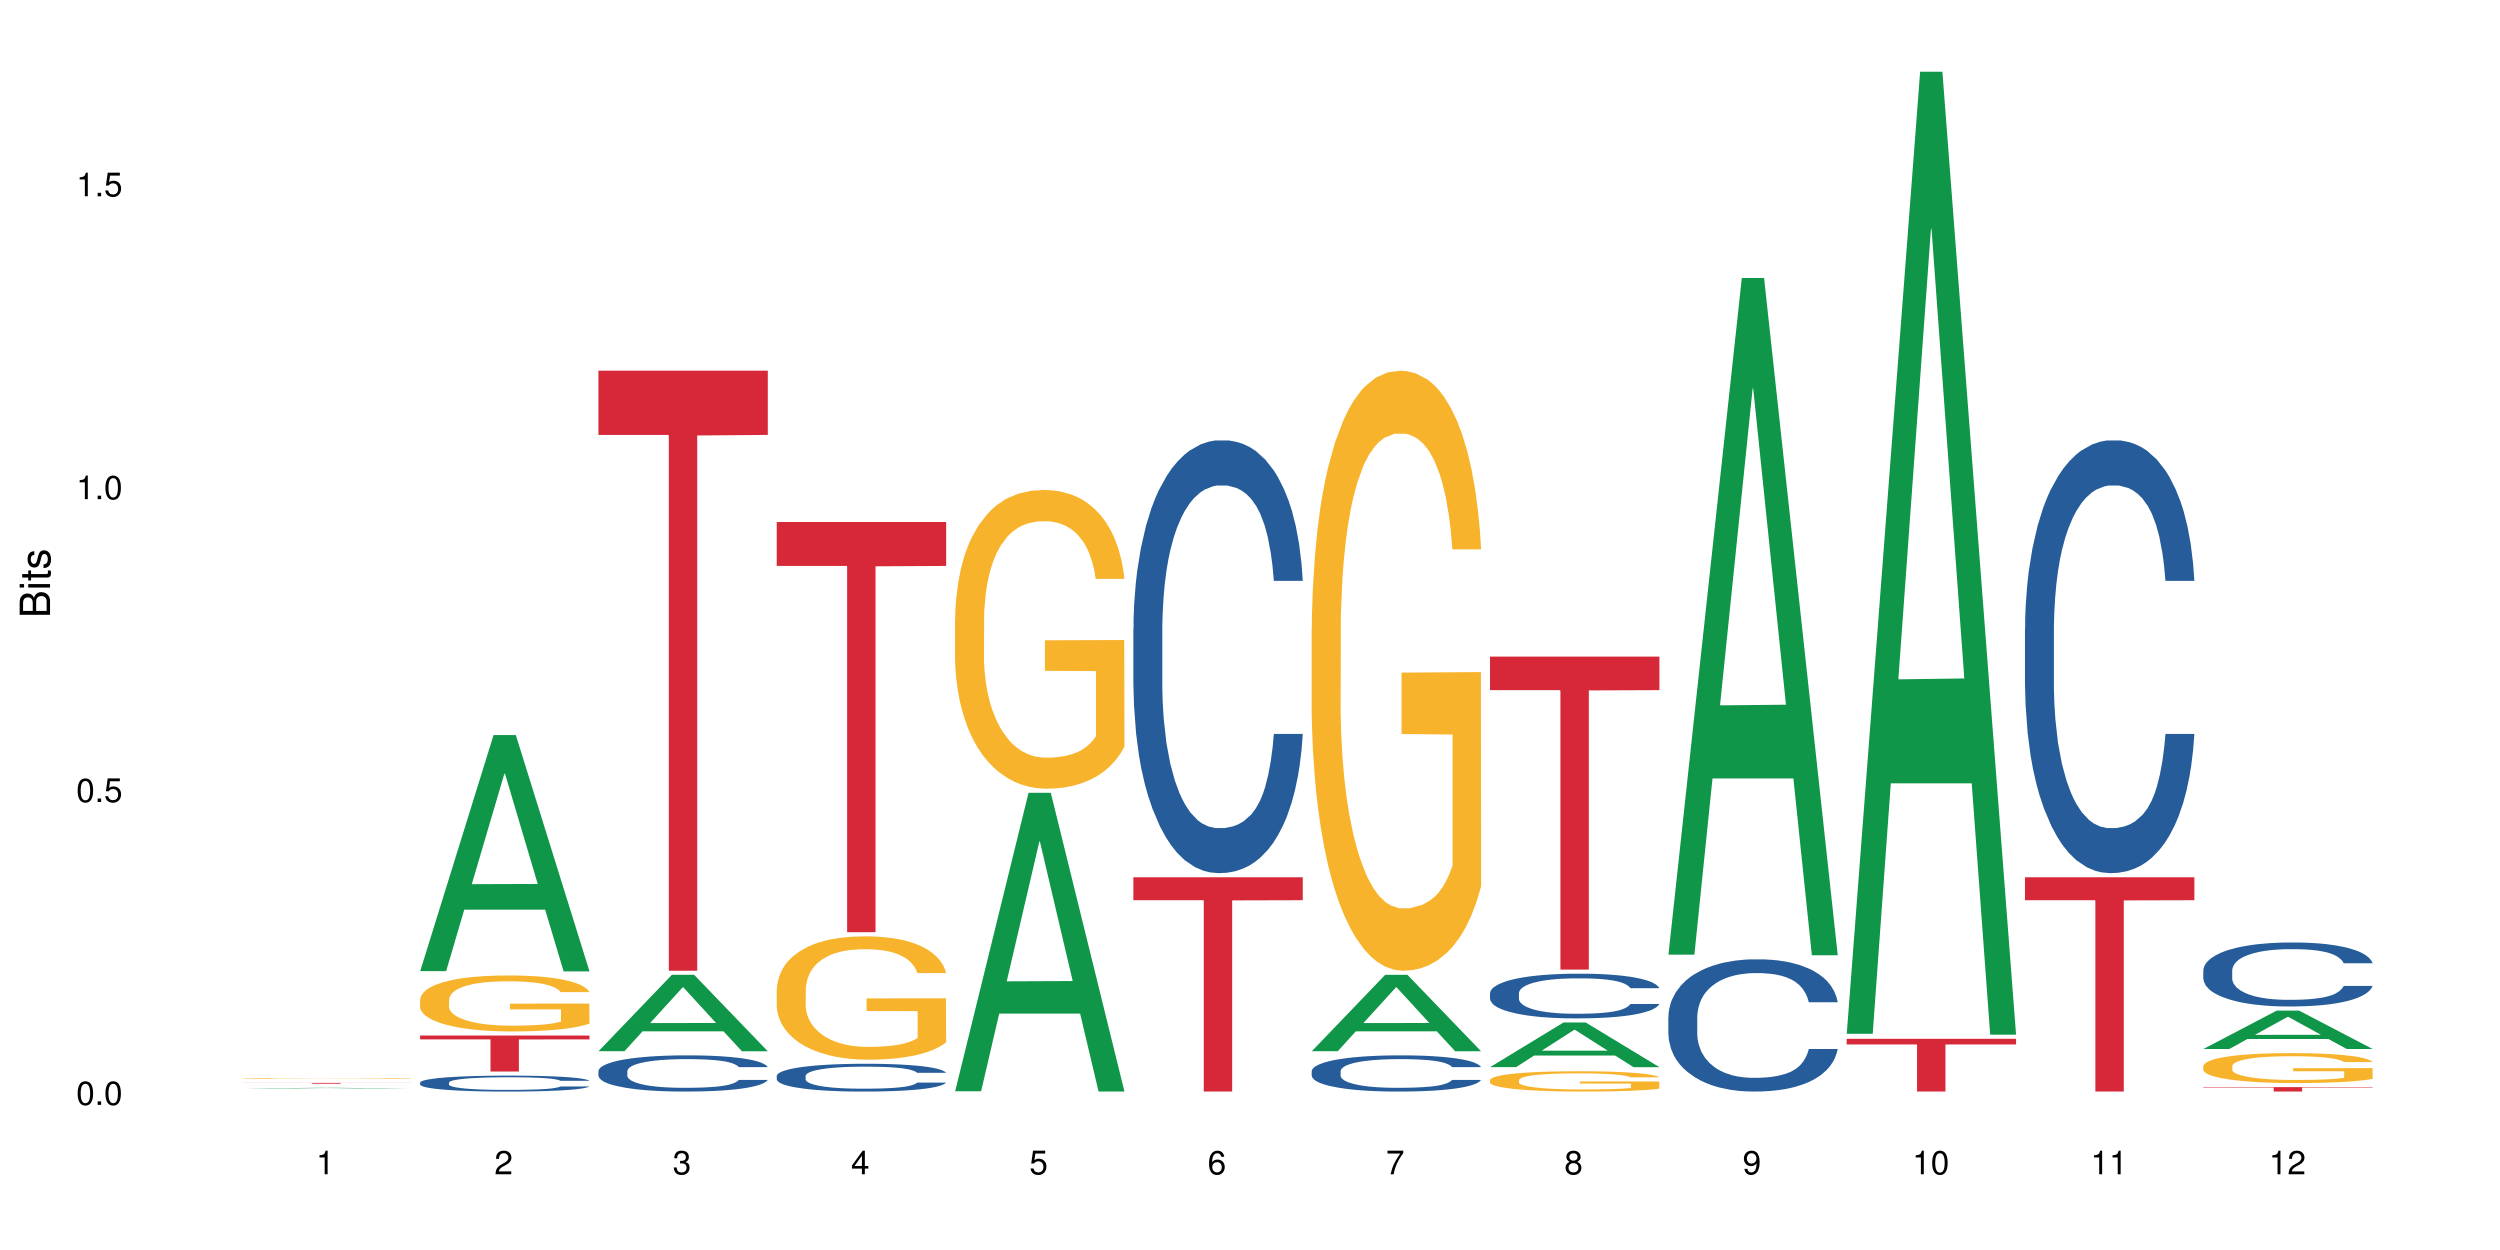 <?xml version="1.0" encoding="UTF-8"?>
<svg xmlns="http://www.w3.org/2000/svg" xmlns:xlink="http://www.w3.org/1999/xlink" width="720pt" height="360pt" viewBox="0 0 720 360" version="1.1">
<defs>
<g>
<symbol overflow="visible" id="glyph0-0">
<path style="stroke:none;" d=""/>
</symbol>
<symbol overflow="visible" id="glyph0-1">
<path style="stroke:none;" d="M 2.641 -6.797 C 2 -6.797 1.422 -6.531 1.078 -6.047 C 0.641 -5.453 0.406 -4.547 0.406 -3.297 C 0.406 -1 1.188 0.219 2.641 0.219 C 4.078 0.219 4.859 -1 4.859 -3.234 C 4.859 -4.562 4.656 -5.438 4.203 -6.047 C 3.844 -6.531 3.281 -6.797 2.641 -6.797 Z M 2.641 -6.047 C 3.547 -6.047 4 -5.125 4 -3.312 C 4 -1.375 3.562 -0.484 2.625 -0.484 C 1.734 -0.484 1.281 -1.422 1.281 -3.281 C 1.281 -5.141 1.734 -6.047 2.641 -6.047 Z M 2.641 -6.047 "/>
</symbol>
<symbol overflow="visible" id="glyph0-2">
<path style="stroke:none;" d="M 1.828 -1 L 0.828 -1 L 0.828 0 L 1.828 0 Z M 1.828 -1 "/>
</symbol>
<symbol overflow="visible" id="glyph0-3">
<path style="stroke:none;" d="M 4.562 -6.797 L 1.062 -6.797 L 0.547 -3.094 L 1.328 -3.094 C 1.719 -3.562 2.047 -3.734 2.578 -3.734 C 3.484 -3.734 4.062 -3.109 4.062 -2.094 C 4.062 -1.125 3.484 -0.531 2.578 -0.531 C 1.828 -0.531 1.375 -0.906 1.188 -1.672 L 0.328 -1.672 C 0.453 -1.109 0.547 -0.844 0.75 -0.594 C 1.125 -0.078 1.828 0.219 2.594 0.219 C 3.969 0.219 4.922 -0.781 4.922 -2.219 C 4.922 -3.562 4.031 -4.484 2.719 -4.484 C 2.25 -4.484 1.859 -4.359 1.469 -4.062 L 1.734 -5.969 L 4.562 -5.969 Z M 4.562 -6.797 "/>
</symbol>
<symbol overflow="visible" id="glyph0-4">
<path style="stroke:none;" d="M 2.484 -4.844 L 2.484 0 L 3.328 0 L 3.328 -6.797 L 2.766 -6.797 C 2.469 -5.75 2.281 -5.609 0.984 -5.453 L 0.984 -4.844 Z M 2.484 -4.844 "/>
</symbol>
<symbol overflow="visible" id="glyph0-5">
<path style="stroke:none;" d="M 4.859 -0.828 L 1.281 -0.828 C 1.359 -1.391 1.672 -1.75 2.5 -2.234 L 3.469 -2.75 C 4.406 -3.266 4.906 -3.969 4.906 -4.812 C 4.906 -5.375 4.672 -5.906 4.266 -6.266 C 3.859 -6.625 3.375 -6.797 2.719 -6.797 C 1.859 -6.797 1.219 -6.5 0.844 -5.922 C 0.609 -5.562 0.5 -5.125 0.484 -4.438 L 1.328 -4.438 C 1.359 -4.906 1.406 -5.188 1.531 -5.406 C 1.75 -5.812 2.188 -6.062 2.703 -6.062 C 3.469 -6.062 4.031 -5.516 4.031 -4.781 C 4.031 -4.25 3.719 -3.797 3.125 -3.438 L 2.234 -2.938 C 0.812 -2.141 0.406 -1.5 0.328 0 L 4.859 0 Z M 4.859 -0.828 "/>
</symbol>
<symbol overflow="visible" id="glyph0-6">
<path style="stroke:none;" d="M 2.125 -3.125 L 2.578 -3.125 C 3.516 -3.125 3.984 -2.703 3.984 -1.891 C 3.984 -1.031 3.469 -0.531 2.578 -0.531 C 1.656 -0.531 1.203 -0.984 1.156 -1.969 L 0.312 -1.969 C 0.344 -1.422 0.438 -1.078 0.609 -0.766 C 0.953 -0.109 1.625 0.219 2.547 0.219 C 3.953 0.219 4.859 -0.609 4.859 -1.906 C 4.859 -2.766 4.516 -3.25 3.703 -3.516 C 4.344 -3.766 4.656 -4.25 4.656 -4.938 C 4.656 -6.109 3.875 -6.797 2.578 -6.797 C 1.203 -6.797 0.484 -6.047 0.453 -4.609 L 1.297 -4.609 C 1.312 -5.016 1.344 -5.25 1.453 -5.453 C 1.641 -5.828 2.062 -6.062 2.594 -6.062 C 3.344 -6.062 3.797 -5.625 3.797 -4.906 C 3.797 -4.422 3.609 -4.141 3.25 -3.984 C 3.016 -3.891 2.719 -3.844 2.125 -3.844 Z M 2.125 -3.125 "/>
</symbol>
<symbol overflow="visible" id="glyph0-7">
<path style="stroke:none;" d="M 3.141 -1.625 L 3.141 0 L 3.984 0 L 3.984 -1.625 L 4.984 -1.625 L 4.984 -2.391 L 3.984 -2.391 L 3.984 -6.797 L 3.359 -6.797 L 0.266 -2.516 L 0.266 -1.625 Z M 3.141 -2.391 L 1 -2.391 L 3.141 -5.359 Z M 3.141 -2.391 "/>
</symbol>
<symbol overflow="visible" id="glyph0-8">
<path style="stroke:none;" d="M 4.781 -5.031 C 4.609 -6.141 3.891 -6.797 2.844 -6.797 C 2.094 -6.797 1.422 -6.438 1.031 -5.828 C 0.609 -5.172 0.406 -4.344 0.406 -3.094 C 0.406 -1.953 0.578 -1.234 0.984 -0.625 C 1.359 -0.078 1.953 0.219 2.703 0.219 C 3.984 0.219 4.922 -0.734 4.922 -2.078 C 4.922 -3.344 4.062 -4.234 2.844 -4.234 C 2.172 -4.234 1.641 -3.969 1.281 -3.469 C 1.281 -5.125 1.828 -6.047 2.797 -6.047 C 3.391 -6.047 3.797 -5.672 3.938 -5.031 Z M 2.734 -3.484 C 3.547 -3.484 4.062 -2.922 4.062 -2 C 4.062 -1.156 3.484 -0.531 2.703 -0.531 C 1.922 -0.531 1.328 -1.188 1.328 -2.047 C 1.328 -2.891 1.906 -3.484 2.734 -3.484 Z M 2.734 -3.484 "/>
</symbol>
<symbol overflow="visible" id="glyph0-9">
<path style="stroke:none;" d="M 4.984 -6.797 L 0.438 -6.797 L 0.438 -5.969 L 4.109 -5.969 C 2.5 -3.656 1.828 -2.234 1.328 0 L 2.219 0 C 2.594 -2.172 3.453 -4.047 4.984 -6.094 Z M 4.984 -6.797 "/>
</symbol>
<symbol overflow="visible" id="glyph0-10">
<path style="stroke:none;" d="M 3.75 -3.578 C 4.453 -4 4.688 -4.344 4.688 -4.984 C 4.688 -6.047 3.844 -6.797 2.641 -6.797 C 1.438 -6.797 0.594 -6.047 0.594 -4.984 C 0.594 -4.359 0.828 -4.016 1.516 -3.578 C 0.734 -3.203 0.359 -2.641 0.359 -1.891 C 0.359 -0.641 1.297 0.219 2.641 0.219 C 3.984 0.219 4.922 -0.641 4.922 -1.875 C 4.922 -2.641 4.531 -3.203 3.75 -3.578 Z M 2.641 -6.047 C 3.359 -6.047 3.812 -5.625 3.812 -4.969 C 3.812 -4.344 3.344 -3.922 2.641 -3.922 C 1.922 -3.922 1.453 -4.344 1.453 -4.984 C 1.453 -5.625 1.922 -6.047 2.641 -6.047 Z M 2.641 -3.203 C 3.484 -3.203 4.062 -2.672 4.062 -1.875 C 4.062 -1.062 3.484 -0.531 2.625 -0.531 C 1.797 -0.531 1.219 -1.078 1.219 -1.875 C 1.219 -2.672 1.797 -3.203 2.641 -3.203 Z M 2.641 -3.203 "/>
</symbol>
<symbol overflow="visible" id="glyph0-11">
<path style="stroke:none;" d="M 0.516 -1.547 C 0.672 -0.438 1.406 0.219 2.438 0.219 C 3.188 0.219 3.859 -0.141 4.266 -0.75 C 4.688 -1.406 4.891 -2.25 4.891 -3.484 C 4.891 -4.625 4.703 -5.359 4.312 -5.953 C 3.938 -6.5 3.344 -6.797 2.594 -6.797 C 1.297 -6.797 0.359 -5.844 0.359 -4.516 C 0.359 -3.25 1.234 -2.344 2.453 -2.344 C 3.094 -2.344 3.562 -2.578 4.016 -3.109 C 4 -1.453 3.469 -0.531 2.5 -0.531 C 1.906 -0.531 1.484 -0.906 1.359 -1.547 Z M 2.578 -6.062 C 3.375 -6.062 3.969 -5.406 3.969 -4.531 C 3.969 -3.688 3.375 -3.094 2.547 -3.094 C 1.734 -3.094 1.234 -3.672 1.234 -4.578 C 1.234 -5.438 1.797 -6.062 2.578 -6.062 Z M 2.578 -6.062 "/>
</symbol>
<symbol overflow="visible" id="glyph1-0">
<path style="stroke:none;" d=""/>
</symbol>
<symbol overflow="visible" id="glyph1-1">
<path style="stroke:none;" d="M 0 -0.953 L 0 -4.891 C 0 -5.719 -0.234 -6.344 -0.734 -6.797 C -1.188 -7.234 -1.812 -7.469 -2.5 -7.469 C -3.547 -7.469 -4.188 -7 -4.625 -5.875 C -4.984 -6.672 -5.641 -7.094 -6.531 -7.094 C -7.156 -7.094 -7.734 -6.859 -8.141 -6.391 C -8.562 -5.938 -8.75 -5.344 -8.75 -4.5 L -8.75 -0.953 Z M -4.984 -2.062 L -7.766 -2.062 L -7.766 -4.219 C -7.766 -4.844 -7.688 -5.203 -7.453 -5.5 C -7.219 -5.812 -6.859 -5.969 -6.375 -5.969 C -5.906 -5.969 -5.531 -5.812 -5.297 -5.5 C -5.062 -5.203 -4.984 -4.844 -4.984 -4.219 Z M -0.984 -2.062 L -4 -2.062 L -4 -4.781 C -4 -5.328 -3.859 -5.688 -3.578 -5.953 C -3.297 -6.219 -2.922 -6.359 -2.484 -6.359 C -2.062 -6.359 -1.688 -6.219 -1.406 -5.953 C -1.109 -5.688 -0.984 -5.328 -0.984 -4.781 Z M -0.984 -2.062 "/>
</symbol>
<symbol overflow="visible" id="glyph1-2">
<path style="stroke:none;" d="M -6.281 -1.797 L -6.281 -0.797 L 0 -0.797 L 0 -1.797 Z M -8.75 -1.797 L -8.75 -0.797 L -7.484 -0.797 L -7.484 -1.797 Z M -8.75 -1.797 "/>
</symbol>
<symbol overflow="visible" id="glyph1-3">
<path style="stroke:none;" d="M -6.281 -3.047 L -6.281 -2.016 L -8.016 -2.016 L -8.016 -1.016 L -6.281 -1.016 L -6.281 -0.172 L -5.469 -0.172 L -5.469 -1.016 L -0.719 -1.016 C -0.078 -1.016 0.281 -1.453 0.281 -2.234 C 0.281 -2.469 0.25 -2.719 0.188 -3.047 L -0.641 -3.047 C -0.609 -2.922 -0.594 -2.766 -0.594 -2.562 C -0.594 -2.141 -0.719 -2.016 -1.156 -2.016 L -5.469 -2.016 L -5.469 -3.047 Z M -6.281 -3.047 "/>
</symbol>
<symbol overflow="visible" id="glyph1-4">
<path style="stroke:none;" d="M -4.531 -5.25 C -5.766 -5.25 -6.469 -4.422 -6.469 -2.969 C -6.469 -1.516 -5.719 -0.562 -4.547 -0.562 C -3.562 -0.562 -3.094 -1.062 -2.734 -2.562 L -2.516 -3.484 C -2.344 -4.188 -2.094 -4.469 -1.625 -4.469 C -1.047 -4.469 -0.641 -3.875 -0.641 -3 C -0.641 -2.453 -0.797 -2 -1.062 -1.75 C -1.25 -1.594 -1.422 -1.531 -1.875 -1.469 L -1.875 -0.406 C -0.422 -0.453 0.281 -1.266 0.281 -2.922 C 0.281 -4.5 -0.5 -5.516 -1.719 -5.516 C -2.656 -5.516 -3.172 -4.984 -3.469 -3.734 L -3.703 -2.766 C -3.891 -1.953 -4.156 -1.609 -4.594 -1.609 C -5.172 -1.609 -5.547 -2.125 -5.547 -2.938 C -5.547 -3.75 -5.203 -4.172 -4.531 -4.203 Z M -4.531 -5.25 "/>
</symbol>
</g>
</defs>
<g id="surface2086">
<rect x="0" y="0" width="720" height="360" style="fill:rgb(100%,100%,100%);fill-opacity:1;stroke:none;"/>
<path style=" stroke:none;fill-rule:nonzero;fill:rgb(6.275%,58.824%,28.235%);fill-opacity:1;" d="M 69.629 313.523 L 69.68 313.523 L 90.793 313.289 L 97.203 313.289 L 118.418 313.523 L 110.965 313.523 L 105.648 313.461 L 82.348 313.461 L 77.137 313.523 L 69.629 313.523 L 84.59 313.438 L 103.512 313.438 L 94.074 313.328 L 93.867 313.328 L 84.535 313.438 L 84.59 313.438 Z M 69.629 313.523 "/>
<path style=" stroke:none;fill-rule:nonzero;fill:rgb(96.863%,70.196%,16.863%);fill-opacity:1;" d="M 69.629 310.562 L 69.688 310.562 L 69.688 310.555 L 69.926 310.547 L 70.523 310.535 L 71.297 310.523 L 72.129 310.516 L 72.664 310.508 L 73.555 310.504 L 74.328 310.5 L 76.293 310.488 L 78.793 310.48 L 80.16 310.477 L 81.707 310.473 L 83.91 310.469 L 84.922 310.469 L 88.016 310.465 L 91.523 310.461 L 99.617 310.461 L 102.949 310.465 L 104.852 310.465 L 106.34 310.469 L 107.887 310.473 L 109.789 310.477 L 111.574 310.48 L 113.004 310.484 L 114.43 310.492 L 115.621 310.5 L 116.633 310.508 L 117.523 310.516 L 118.062 310.523 L 118.418 310.531 L 110.148 310.531 L 109.672 310.523 L 109.137 310.516 L 108.242 310.512 L 107.352 310.504 L 106.457 310.5 L 104.793 310.496 L 103.363 310.492 L 101.578 310.488 L 99.855 310.488 L 97.891 310.484 L 93.547 310.484 L 90.691 310.488 L 89.027 310.488 L 87.836 310.492 L 86.168 310.492 L 85.16 310.496 L 84.562 310.496 L 82.777 310.504 L 81.59 310.512 L 80.934 310.516 L 80.102 310.52 L 79.508 310.527 L 78.852 310.535 L 78.496 310.543 L 78.02 310.555 L 77.961 310.594 L 78.137 310.602 L 78.496 310.613 L 78.969 310.621 L 79.684 310.629 L 80.398 310.633 L 81.648 310.641 L 82.719 310.648 L 83.551 310.652 L 85.16 310.656 L 85.812 310.66 L 87.359 310.664 L 88.965 310.664 L 90.93 310.668 L 92.418 310.668 L 94.797 310.672 L 97.832 310.672 L 101.402 310.668 L 103.664 310.668 L 105.211 310.664 L 106.219 310.664 L 107.469 310.66 L 108.363 310.66 L 109.195 310.656 L 110.207 310.652 L 110.207 310.602 L 95.512 310.602 L 95.512 310.578 L 118.359 310.578 L 118.418 310.66 L 117.168 310.668 L 115.621 310.672 L 114.133 310.676 L 112.586 310.68 L 110.387 310.684 L 108.602 310.688 L 105.863 310.691 L 103.363 310.691 L 100.746 310.695 L 93.25 310.695 L 90.633 310.691 L 88.551 310.691 L 86.645 310.688 L 84.742 310.688 L 82.363 310.684 L 80.816 310.68 L 79.207 310.676 L 77.602 310.668 L 76.176 310.664 L 75.223 310.66 L 74.27 310.652 L 73.258 310.648 L 72.309 310.641 L 71.594 310.633 L 70.938 310.625 L 70.461 310.617 L 69.988 310.609 L 69.75 310.602 L 69.629 310.594 Z M 69.629 310.562 "/>
<path style=" stroke:none;fill-rule:nonzero;fill:rgb(83.922%,15.686%,22.353%);fill-opacity:1;" d="M 69.629 311.875 L 118.418 311.875 L 118.418 311.898 L 98.086 311.898 L 98.086 312.109 L 89.902 312.109 L 89.902 311.898 L 69.629 311.898 Z M 69.629 311.875 "/>
<path style=" stroke:none;fill-rule:nonzero;fill:rgb(6.275%,58.824%,28.235%);fill-opacity:1;" d="M 120.984 279.691 L 121.039 279.625 L 142.148 211.699 L 148.559 211.699 L 169.773 279.754 L 162.32 279.754 L 157.004 261.988 L 133.703 261.988 L 128.492 279.691 L 120.984 279.691 L 135.945 254.641 L 154.867 254.578 L 145.434 222.82 L 145.328 222.754 L 145.223 222.949 L 135.895 254.578 L 135.945 254.641 Z M 120.984 279.691 "/>
<path style=" stroke:none;fill-rule:nonzero;fill:rgb(14.51%,36.078%,60%);fill-opacity:1;" d="M 120.984 311.777 L 121.047 311.773 L 121.047 311.672 L 121.223 311.512 L 121.641 311.312 L 122.055 311.172 L 123.129 310.926 L 124.613 310.688 L 126.16 310.504 L 127.293 310.395 L 128.305 310.309 L 130.625 310.152 L 132.113 310.074 L 133.719 310.004 L 135.684 309.934 L 137.109 309.891 L 140.324 309.824 L 142.703 309.793 L 144.547 309.781 L 148.535 309.781 L 150.914 309.797 L 152.637 309.82 L 154.543 309.852 L 156.148 309.891 L 158.945 309.98 L 161.445 310.102 L 162.574 310.168 L 164.359 310.297 L 165.727 310.422 L 166.68 310.531 L 167.75 310.688 L 168.703 310.875 L 169.418 311.09 L 169.773 311.27 L 161.445 311.27 L 161.027 311.102 L 160.551 310.973 L 159.66 310.801 L 158.766 310.68 L 157.516 310.559 L 156.387 310.477 L 154.84 310.398 L 153.473 310.348 L 152.043 310.309 L 150.676 310.285 L 148.059 310.258 L 145.023 310.258 L 143.891 310.266 L 141.57 310.301 L 140.324 310.332 L 138.539 310.391 L 137.289 310.445 L 135.801 310.527 L 134.789 310.598 L 133.539 310.707 L 132.648 310.805 L 131.637 310.941 L 131.039 311.047 L 130.504 311.164 L 130.031 311.305 L 129.672 311.449 L 129.434 311.605 L 129.316 311.758 L 129.316 312.406 L 129.434 312.559 L 129.73 312.734 L 130.504 312.992 L 131.637 313.211 L 132.945 313.391 L 134.195 313.516 L 134.906 313.574 L 135.859 313.641 L 137.348 313.723 L 139.488 313.809 L 140.738 313.844 L 142.645 313.875 L 144.605 313.891 L 147.223 313.891 L 149.543 313.875 L 151.09 313.855 L 152.699 313.82 L 154.898 313.75 L 156.27 313.684 L 157.457 313.602 L 158.352 313.523 L 158.945 313.457 L 159.84 313.324 L 160.551 313.184 L 161.086 313.035 L 161.445 312.895 L 169.773 312.895 L 169.418 313.062 L 168.883 313.227 L 168.348 313.348 L 167.512 313.492 L 166.562 313.625 L 165.191 313.77 L 164.062 313.867 L 162.574 313.973 L 161.207 314.051 L 159.719 314.125 L 157.516 314.207 L 156.09 314.25 L 154.543 314.285 L 152.699 314.32 L 150.379 314.352 L 147.879 314.367 L 145.559 314.371 L 143.059 314.363 L 141.215 314.344 L 138.777 314.309 L 135.742 314.23 L 133.539 314.152 L 131.812 314.074 L 130.328 313.988 L 128.66 313.875 L 126.52 313.691 L 125.211 313.547 L 124.316 313.43 L 123.305 313.266 L 122.594 313.121 L 121.758 312.887 L 121.164 312.586 L 120.984 312.355 Z M 120.984 311.777 "/>
<path style=" stroke:none;fill-rule:nonzero;fill:rgb(96.863%,70.196%,16.863%);fill-opacity:1;" d="M 120.984 287.844 L 121.047 287.828 L 121.047 287.531 L 121.281 286.871 L 121.879 285.957 L 122.652 285.207 L 123.484 284.617 L 124.02 284.309 L 124.914 283.863 L 125.688 283.539 L 127.648 282.879 L 130.148 282.258 L 131.516 281.996 L 133.062 281.742 L 135.266 281.465 L 136.277 281.359 L 139.371 281.125 L 142.883 280.977 L 146.75 280.934 L 148.535 280.949 L 150.973 281.008 L 154.305 281.168 L 156.207 281.316 L 157.695 281.465 L 159.242 281.656 L 161.148 281.949 L 162.934 282.305 L 164.359 282.656 L 165.789 283.098 L 166.977 283.57 L 167.988 284.086 L 168.883 284.703 L 169.418 285.219 L 169.773 285.734 L 161.504 285.734 L 161.027 285.219 L 160.492 284.824 L 159.602 284.336 L 158.707 283.984 L 157.816 283.703 L 156.148 283.32 L 154.723 283.086 L 152.938 282.879 L 151.211 282.746 L 149.246 282.656 L 148.059 282.629 L 144.902 282.629 L 142.047 282.73 L 140.383 282.848 L 139.191 282.965 L 137.527 283.188 L 136.516 283.363 L 135.918 283.48 L 134.133 283.938 L 132.945 284.352 L 132.289 284.629 L 131.457 285.074 L 130.863 285.469 L 130.207 286.059 L 129.852 286.5 L 129.375 287.504 L 129.316 290.156 L 129.492 290.715 L 129.852 291.316 L 130.328 291.848 L 131.039 292.406 L 131.754 292.836 L 133.004 293.41 L 134.074 293.793 L 134.906 294.043 L 136.516 294.441 L 137.168 294.574 L 138.715 294.84 L 140.324 295.043 L 142.285 295.223 L 143.773 295.309 L 146.152 295.383 L 149.188 295.383 L 152.758 295.293 L 155.02 295.176 L 156.566 295.059 L 157.578 294.957 L 158.828 294.793 L 159.719 294.648 L 160.551 294.484 L 161.562 294.234 L 161.562 290.715 L 146.867 290.699 L 146.867 289.051 L 169.715 289.035 L 169.773 294.793 L 168.523 295.191 L 166.977 295.574 L 165.492 295.871 L 163.941 296.121 L 161.742 296.398 L 159.957 296.578 L 157.219 296.781 L 154.723 296.914 L 152.102 297.004 L 149.781 297.047 L 147.047 297.062 L 144.605 297.031 L 141.988 296.945 L 139.906 296.828 L 138.004 296.68 L 136.098 296.488 L 133.719 296.18 L 132.172 295.93 L 130.566 295.617 L 128.957 295.25 L 127.531 294.852 L 126.578 294.543 L 125.625 294.191 L 124.613 293.75 L 123.664 293.246 L 122.949 292.789 L 122.293 292.277 L 121.82 291.789 L 121.344 291.125 L 121.105 290.598 L 120.984 290.141 Z M 120.984 287.844 "/>
<path style=" stroke:none;fill-rule:nonzero;fill:rgb(83.922%,15.686%,22.353%);fill-opacity:1;" d="M 120.984 298.242 L 169.773 298.242 L 169.773 299.352 L 149.441 299.359 L 149.441 308.602 L 141.262 308.602 L 141.262 299.371 L 141.141 299.352 L 120.984 299.352 Z M 120.984 298.242 "/>
<path style=" stroke:none;fill-rule:nonzero;fill:rgb(6.275%,58.824%,28.235%);fill-opacity:1;" d="M 172.344 302.75 L 172.395 302.73 L 193.504 280.75 L 199.914 280.75 L 221.129 302.77 L 213.676 302.77 L 208.359 297.023 L 185.059 297.023 L 179.848 302.75 L 172.344 302.75 L 187.301 294.645 L 206.223 294.625 L 196.789 284.348 L 196.684 284.328 L 196.578 284.391 L 187.25 294.625 L 187.301 294.645 Z M 172.344 302.75 "/>
<path style=" stroke:none;fill-rule:nonzero;fill:rgb(14.51%,36.078%,60%);fill-opacity:1;" d="M 172.344 308.484 L 172.402 308.477 L 172.402 308.246 L 172.578 307.883 L 172.996 307.426 L 173.414 307.113 L 174.484 306.551 L 175.973 306.008 L 177.52 305.59 L 178.648 305.34 L 179.66 305.152 L 181.98 304.797 L 183.469 304.617 L 185.074 304.457 L 187.039 304.293 L 188.465 304.199 L 191.68 304.047 L 194.059 303.98 L 195.902 303.949 L 199.891 303.949 L 202.27 303.988 L 203.996 304.035 L 205.898 304.113 L 207.504 304.199 L 210.301 304.406 L 212.801 304.676 L 213.93 304.828 L 215.715 305.121 L 217.086 305.406 L 218.035 305.656 L 219.109 306.008 L 220.059 306.438 L 220.773 306.922 L 221.129 307.332 L 212.801 307.332 L 212.383 306.949 L 211.906 306.656 L 211.016 306.266 L 210.125 305.988 L 208.875 305.711 L 207.742 305.531 L 206.195 305.352 L 204.828 305.238 L 203.398 305.152 L 202.031 305.094 L 199.414 305.035 L 196.379 305.035 L 195.25 305.055 L 192.93 305.133 L 191.68 305.199 L 189.895 305.332 L 188.645 305.457 L 187.156 305.645 L 186.145 305.809 L 184.895 306.055 L 184.004 306.273 L 182.992 306.59 L 182.398 306.828 L 181.863 307.094 L 181.387 307.406 L 181.027 307.742 L 180.789 308.094 L 180.672 308.438 L 180.672 309.914 L 180.789 310.258 L 181.09 310.656 L 181.863 311.238 L 182.992 311.742 L 184.301 312.141 L 185.551 312.426 L 186.266 312.562 L 187.215 312.715 L 188.703 312.902 L 190.848 313.094 L 192.094 313.172 L 194 313.246 L 195.961 313.285 L 198.582 313.285 L 200.902 313.246 L 202.449 313.199 L 204.055 313.121 L 206.258 312.961 L 207.625 312.809 L 208.812 312.629 L 209.707 312.445 L 210.301 312.293 L 211.195 312 L 211.906 311.676 L 212.445 311.34 L 212.801 311.02 L 221.129 311.02 L 220.773 311.398 L 220.238 311.77 L 219.703 312.047 L 218.871 312.379 L 217.918 312.676 L 216.551 313.008 L 215.418 313.227 L 213.93 313.465 L 212.562 313.648 L 211.074 313.809 L 208.875 314 L 207.445 314.094 L 205.898 314.18 L 204.055 314.258 L 201.734 314.324 L 199.234 314.359 L 196.914 314.371 L 194.414 314.352 L 192.57 314.312 L 190.133 314.227 L 187.098 314.055 L 184.895 313.875 L 183.172 313.695 L 181.684 313.504 L 180.016 313.246 L 177.875 312.828 L 176.566 312.504 L 175.672 312.238 L 174.664 311.867 L 173.949 311.531 L 173.117 311 L 172.52 310.324 L 172.344 309.797 Z M 172.344 308.484 "/>
<path style=" stroke:none;fill-rule:nonzero;fill:rgb(83.922%,15.686%,22.353%);fill-opacity:1;" d="M 172.344 106.754 L 221.129 106.754 L 221.129 125.254 L 200.797 125.418 L 200.797 279.57 L 192.617 279.57 L 192.617 125.578 L 192.496 125.254 L 172.344 125.254 Z M 172.344 106.754 "/>
<path style=" stroke:none;fill-rule:nonzero;fill:rgb(14.51%,36.078%,60%);fill-opacity:1;" d="M 223.699 309.852 L 223.758 309.844 L 223.758 309.668 L 223.938 309.391 L 224.352 309.039 L 224.77 308.801 L 225.84 308.367 L 227.328 307.953 L 228.875 307.629 L 230.004 307.441 L 231.016 307.293 L 233.336 307.023 L 234.824 306.883 L 236.43 306.758 L 238.395 306.637 L 239.82 306.562 L 243.035 306.445 L 245.414 306.395 L 247.258 306.371 L 251.246 306.371 L 253.625 306.402 L 255.352 306.438 L 257.254 306.496 L 258.863 306.562 L 261.656 306.723 L 264.156 306.926 L 265.289 307.043 L 267.074 307.27 L 268.441 307.492 L 269.395 307.68 L 270.465 307.953 L 271.414 308.281 L 272.129 308.652 L 272.488 308.969 L 264.156 308.969 L 263.742 308.676 L 263.266 308.449 L 262.371 308.148 L 261.48 307.938 L 260.23 307.727 L 259.102 307.586 L 257.551 307.445 L 256.184 307.359 L 254.758 307.293 L 253.387 307.25 L 250.77 307.207 L 247.734 307.207 L 246.605 307.219 L 244.285 307.277 L 243.035 307.328 L 241.25 307.434 L 240 307.527 L 238.512 307.672 L 237.5 307.797 L 236.254 307.988 L 235.359 308.156 L 234.348 308.398 L 233.754 308.578 L 233.219 308.785 L 232.742 309.027 L 232.387 309.281 L 232.148 309.551 L 232.027 309.816 L 232.027 310.949 L 232.148 311.211 L 232.445 311.52 L 233.219 311.965 L 234.348 312.352 L 235.656 312.66 L 236.906 312.879 L 237.621 312.98 L 238.574 313.098 L 240.059 313.246 L 242.203 313.391 L 243.453 313.449 L 245.355 313.508 L 247.32 313.539 L 249.938 313.539 L 252.258 313.508 L 253.805 313.473 L 255.41 313.414 L 257.613 313.289 L 258.98 313.172 L 260.172 313.031 L 261.062 312.895 L 261.656 312.777 L 262.551 312.551 L 263.266 312.301 L 263.801 312.047 L 264.156 311.797 L 272.488 311.797 L 272.129 312.09 L 271.594 312.375 L 271.059 312.586 L 270.227 312.844 L 269.273 313.07 L 267.906 313.324 L 266.773 313.492 L 265.289 313.676 L 263.918 313.816 L 262.43 313.938 L 260.23 314.086 L 258.801 314.16 L 257.254 314.223 L 255.41 314.281 L 253.09 314.336 L 250.59 314.363 L 248.27 314.371 L 245.773 314.355 L 243.926 314.328 L 241.488 314.262 L 238.453 314.129 L 236.254 313.992 L 234.527 313.852 L 233.039 313.707 L 231.375 313.508 L 229.23 313.188 L 227.922 312.938 L 227.031 312.734 L 226.02 312.449 L 225.305 312.191 L 224.473 311.781 L 223.875 311.262 L 223.699 310.859 Z M 223.699 309.852 "/>
<path style=" stroke:none;fill-rule:nonzero;fill:rgb(96.863%,70.196%,16.863%);fill-opacity:1;" d="M 223.699 284.879 L 223.758 284.848 L 223.758 284.195 L 223.996 282.738 L 224.59 280.727 L 225.363 279.07 L 226.195 277.773 L 226.734 277.09 L 227.625 276.117 L 228.398 275.402 L 230.363 273.941 L 232.859 272.578 L 234.23 271.996 L 235.777 271.445 L 237.977 270.828 L 238.988 270.602 L 242.082 270.082 L 245.594 269.758 L 249.461 269.66 L 251.246 269.691 L 253.684 269.82 L 257.016 270.18 L 258.922 270.504 L 260.41 270.828 L 261.957 271.25 L 263.859 271.898 L 265.645 272.676 L 267.074 273.457 L 268.5 274.43 L 269.691 275.469 L 270.703 276.605 L 271.594 277.965 L 272.129 279.102 L 272.488 280.238 L 264.215 280.238 L 263.742 279.102 L 263.203 278.227 L 262.312 277.156 L 261.422 276.375 L 260.527 275.762 L 258.863 274.918 L 257.434 274.398 L 255.648 273.941 L 253.922 273.652 L 251.961 273.457 L 250.77 273.391 L 247.617 273.391 L 244.762 273.617 L 243.094 273.879 L 241.906 274.137 L 240.238 274.625 L 239.227 275.012 L 238.633 275.273 L 236.848 276.277 L 235.656 277.188 L 235.004 277.805 L 234.168 278.777 L 233.574 279.652 L 232.922 280.953 L 232.562 281.926 L 232.086 284.133 L 232.027 289.973 L 232.207 291.207 L 232.562 292.535 L 233.039 293.703 L 233.754 294.938 L 234.469 295.879 L 235.719 297.145 L 236.789 297.988 L 237.621 298.539 L 239.227 299.418 L 239.883 299.707 L 241.43 300.293 L 243.035 300.746 L 245 301.137 L 246.484 301.332 L 248.867 301.492 L 251.898 301.492 L 255.469 301.297 L 257.73 301.039 L 259.277 300.777 L 260.289 300.551 L 261.539 300.195 L 262.43 299.871 L 263.266 299.512 L 264.277 298.961 L 264.277 291.207 L 249.578 291.176 L 249.578 287.539 L 272.426 287.508 L 272.488 300.195 L 271.238 301.07 L 269.691 301.914 L 268.203 302.562 L 266.656 303.117 L 264.453 303.73 L 262.668 304.121 L 259.934 304.574 L 257.434 304.867 L 254.816 305.062 L 252.496 305.16 L 249.758 305.191 L 247.32 305.129 L 244.699 304.934 L 242.617 304.672 L 240.715 304.348 L 238.812 303.926 L 236.43 303.246 L 234.883 302.695 L 233.277 302.012 L 231.672 301.199 L 230.242 300.324 L 229.293 299.645 L 228.34 298.863 L 227.328 297.891 L 226.375 296.789 L 225.66 295.781 L 225.008 294.645 L 224.531 293.574 L 224.055 292.113 L 223.816 290.945 L 223.699 289.941 Z M 223.699 284.879 "/>
<path style=" stroke:none;fill-rule:nonzero;fill:rgb(83.922%,15.686%,22.353%);fill-opacity:1;" d="M 223.699 150.344 L 272.488 150.344 L 272.488 162.988 L 252.152 163.098 L 252.152 268.48 L 243.973 268.48 L 243.973 163.211 L 243.855 162.988 L 223.699 162.988 Z M 223.699 150.344 "/>
<path style=" stroke:none;fill-rule:nonzero;fill:rgb(6.275%,58.824%,28.235%);fill-opacity:1;" d="M 275.055 314.289 L 275.105 314.211 L 296.219 228.328 L 302.629 228.328 L 323.844 314.371 L 316.391 314.371 L 311.074 291.91 L 287.773 291.91 L 282.559 314.289 L 275.055 314.289 L 290.016 282.621 L 308.934 282.539 L 299.5 242.387 L 299.398 242.305 L 299.293 242.547 L 289.961 282.539 L 290.016 282.621 Z M 275.055 314.289 "/>
<path style=" stroke:none;fill-rule:nonzero;fill:rgb(96.863%,70.196%,16.863%);fill-opacity:1;" d="M 275.055 177.961 L 275.113 177.883 L 275.113 176.309 L 275.352 172.773 L 275.945 167.902 L 276.719 163.895 L 277.555 160.754 L 278.09 159.102 L 278.98 156.746 L 279.754 155.016 L 281.719 151.48 L 284.219 148.18 L 285.586 146.766 L 287.133 145.43 L 289.336 143.938 L 290.344 143.387 L 293.438 142.129 L 296.949 141.344 L 300.816 141.109 L 302.602 141.188 L 305.043 141.5 L 308.375 142.363 L 310.277 143.152 L 311.766 143.938 L 313.312 144.957 L 315.215 146.531 L 317 148.414 L 318.43 150.301 L 319.855 152.66 L 321.047 155.172 L 322.059 157.922 L 322.949 161.223 L 323.484 163.973 L 323.844 166.723 L 315.574 166.723 L 315.098 163.973 L 314.562 161.852 L 313.668 159.258 L 312.777 157.375 L 311.883 155.879 L 310.219 153.836 L 308.789 152.578 L 307.004 151.48 L 305.281 150.773 L 303.316 150.301 L 302.125 150.145 L 298.973 150.145 L 296.117 150.695 L 294.449 151.324 L 293.262 151.953 L 291.594 153.129 L 290.582 154.074 L 289.988 154.703 L 288.203 157.137 L 287.012 159.336 L 286.359 160.832 L 285.527 163.188 L 284.93 165.309 L 284.277 168.453 L 283.918 170.809 L 283.445 176.152 L 283.383 190.297 L 283.562 193.281 L 283.918 196.504 L 284.395 199.332 L 285.109 202.32 L 285.824 204.598 L 287.074 207.664 L 288.145 209.707 L 288.977 211.043 L 290.582 213.164 L 291.238 213.871 L 292.785 215.285 L 294.391 216.383 L 296.355 217.328 L 297.844 217.801 L 300.223 218.191 L 303.258 218.191 L 306.828 217.719 L 309.086 217.09 L 310.633 216.465 L 311.645 215.914 L 312.895 215.047 L 313.789 214.262 L 314.621 213.398 L 315.633 212.062 L 315.633 193.281 L 300.938 193.203 L 300.938 184.402 L 323.785 184.324 L 323.844 215.047 L 322.594 217.172 L 321.047 219.215 L 319.559 220.785 L 318.012 222.121 L 315.812 223.613 L 314.027 224.555 L 311.289 225.656 L 308.789 226.363 L 306.172 226.836 L 303.852 227.07 L 301.113 227.148 L 298.676 226.992 L 296.059 226.52 L 293.977 225.891 L 292.07 225.105 L 290.168 224.086 L 287.789 222.434 L 286.238 221.098 L 284.633 219.449 L 283.027 217.484 L 281.598 215.363 L 280.648 213.711 L 279.695 211.828 L 278.684 209.469 L 277.73 206.797 L 277.02 204.363 L 276.363 201.613 L 275.887 199.02 L 275.41 195.484 L 275.172 192.652 L 275.055 190.219 Z M 275.055 177.961 "/>
<path style=" stroke:none;fill-rule:nonzero;fill:rgb(14.51%,36.078%,60%);fill-opacity:1;" d="M 326.41 181.074 L 326.469 180.961 L 326.469 178.227 L 326.648 173.898 L 327.066 168.434 L 327.48 164.672 L 328.555 157.953 L 330.039 151.461 L 331.586 146.449 L 332.719 143.484 L 333.73 141.207 L 336.051 136.992 L 337.535 134.828 L 339.145 132.891 L 341.105 130.957 L 342.535 129.816 L 345.746 127.996 L 348.129 127.195 L 349.973 126.855 L 353.957 126.855 L 356.34 127.312 L 358.062 127.879 L 359.969 128.793 L 361.574 129.816 L 364.371 132.324 L 366.871 135.512 L 368 137.336 L 369.785 140.867 L 371.152 144.285 L 372.105 147.246 L 373.176 151.461 L 374.129 156.586 L 374.844 162.395 L 375.199 167.293 L 366.871 167.293 L 366.453 162.738 L 365.977 159.207 L 365.086 154.535 L 364.191 151.23 L 362.941 147.93 L 361.812 145.766 L 360.266 143.602 L 358.898 142.234 L 357.469 141.207 L 356.102 140.523 L 353.484 139.84 L 350.449 139.84 L 349.316 140.07 L 346.996 140.98 L 345.746 141.777 L 343.961 143.371 L 342.715 144.852 L 341.227 147.133 L 340.215 149.066 L 338.965 152.027 L 338.074 154.648 L 337.062 158.406 L 336.465 161.258 L 335.93 164.445 L 335.453 168.203 L 335.098 172.191 L 334.859 176.406 L 334.742 180.508 L 334.742 198.164 L 334.859 202.262 L 335.156 207.047 L 335.93 213.996 L 337.062 220.035 L 338.371 224.816 L 339.621 228.234 L 340.332 229.828 L 341.285 231.652 L 342.773 233.93 L 344.914 236.207 L 346.164 237.121 L 348.066 238.031 L 350.031 238.488 L 352.648 238.488 L 354.969 238.031 L 356.516 237.461 L 358.125 236.551 L 360.324 234.613 L 361.691 232.793 L 362.883 230.625 L 363.777 228.461 L 364.371 226.641 L 365.262 223.109 L 365.977 219.234 L 366.512 215.25 L 366.871 211.375 L 375.199 211.375 L 374.844 215.934 L 374.309 220.375 L 373.77 223.68 L 372.938 227.664 L 371.988 231.195 L 370.617 235.184 L 369.488 237.805 L 368 240.652 L 366.633 242.816 L 365.145 244.75 L 362.941 247.031 L 361.516 248.168 L 359.969 249.195 L 358.125 250.105 L 355.805 250.902 L 353.305 251.359 L 350.984 251.473 L 348.484 251.246 L 346.641 250.789 L 344.199 249.762 L 341.168 247.715 L 338.965 245.551 L 337.238 243.383 L 335.754 241.105 L 334.086 238.031 L 331.945 233.02 L 330.637 229.145 L 329.742 225.957 L 328.73 221.516 L 328.016 217.527 L 327.184 211.148 L 326.59 203.062 L 326.41 196.797 Z M 326.41 181.074 "/>
<path style=" stroke:none;fill-rule:nonzero;fill:rgb(83.922%,15.686%,22.353%);fill-opacity:1;" d="M 326.41 252.652 L 375.199 252.652 L 375.199 259.258 L 354.867 259.316 L 354.867 314.371 L 346.684 314.371 L 346.684 259.375 L 346.566 259.258 L 326.41 259.258 Z M 326.41 252.652 "/>
<path style=" stroke:none;fill-rule:nonzero;fill:rgb(6.275%,58.824%,28.235%);fill-opacity:1;" d="M 377.766 302.75 L 377.82 302.73 L 398.93 280.75 L 405.34 280.75 L 426.555 302.77 L 419.102 302.77 L 413.785 297.023 L 390.484 297.023 L 385.273 302.75 L 377.766 302.75 L 392.727 294.645 L 411.648 294.625 L 402.215 284.348 L 402.109 284.328 L 402.004 284.391 L 392.676 294.625 L 392.727 294.645 Z M 377.766 302.75 "/>
<path style=" stroke:none;fill-rule:nonzero;fill:rgb(14.51%,36.078%,60%);fill-opacity:1;" d="M 377.766 308.484 L 377.828 308.477 L 377.828 308.246 L 378.004 307.883 L 378.422 307.426 L 378.84 307.113 L 379.91 306.551 L 381.395 306.008 L 382.945 305.59 L 384.074 305.34 L 385.086 305.152 L 387.406 304.797 L 388.895 304.617 L 390.5 304.457 L 392.465 304.293 L 393.891 304.199 L 397.105 304.047 L 399.484 303.98 L 401.328 303.949 L 405.316 303.949 L 407.695 303.988 L 409.422 304.035 L 411.324 304.113 L 412.93 304.199 L 415.727 304.406 L 418.227 304.676 L 419.355 304.828 L 421.141 305.121 L 422.508 305.406 L 423.461 305.656 L 424.531 306.008 L 425.484 306.438 L 426.199 306.922 L 426.555 307.332 L 418.227 307.332 L 417.809 306.949 L 417.332 306.656 L 416.441 306.266 L 415.547 305.988 L 414.301 305.711 L 413.168 305.531 L 411.621 305.352 L 410.254 305.238 L 408.824 305.152 L 407.457 305.094 L 404.84 305.035 L 401.805 305.035 L 400.676 305.055 L 398.352 305.133 L 397.105 305.199 L 395.32 305.332 L 394.07 305.457 L 392.582 305.645 L 391.57 305.809 L 390.32 306.055 L 389.43 306.273 L 388.418 306.59 L 387.824 306.828 L 387.285 307.094 L 386.812 307.406 L 386.453 307.742 L 386.215 308.094 L 386.098 308.438 L 386.098 309.914 L 386.215 310.258 L 386.512 310.656 L 387.285 311.238 L 388.418 311.742 L 389.727 312.141 L 390.977 312.426 L 391.691 312.562 L 392.641 312.715 L 394.129 312.902 L 396.27 313.094 L 397.52 313.172 L 399.426 313.246 L 401.387 313.285 L 404.004 313.285 L 406.328 313.246 L 407.875 313.199 L 409.48 313.121 L 411.68 312.961 L 413.051 312.809 L 414.238 312.629 L 415.133 312.445 L 415.727 312.293 L 416.621 312 L 417.332 311.676 L 417.867 311.34 L 418.227 311.02 L 426.555 311.02 L 426.199 311.398 L 425.664 311.77 L 425.129 312.047 L 424.293 312.379 L 423.344 312.676 L 421.973 313.008 L 420.844 313.227 L 419.355 313.465 L 417.988 313.648 L 416.5 313.809 L 414.301 314 L 412.871 314.094 L 411.324 314.18 L 409.48 314.258 L 407.16 314.324 L 404.66 314.359 L 402.34 314.371 L 399.84 314.352 L 397.996 314.312 L 395.559 314.227 L 392.523 314.055 L 390.32 313.875 L 388.598 313.695 L 387.109 313.504 L 385.441 313.246 L 383.301 312.828 L 381.992 312.504 L 381.098 312.238 L 380.086 311.867 L 379.375 311.531 L 378.539 311 L 377.945 310.324 L 377.766 309.797 Z M 377.766 308.484 "/>
<path style=" stroke:none;fill-rule:nonzero;fill:rgb(96.863%,70.196%,16.863%);fill-opacity:1;" d="M 377.766 180.773 L 377.828 180.617 L 377.828 177.461 L 378.066 170.359 L 378.66 160.574 L 379.434 152.523 L 380.266 146.211 L 380.801 142.898 L 381.695 138.16 L 382.469 134.691 L 384.43 127.586 L 386.93 120.961 L 388.297 118.117 L 389.844 115.434 L 392.047 112.438 L 393.059 111.332 L 396.152 108.809 L 399.664 107.23 L 403.531 106.754 L 405.316 106.914 L 407.754 107.543 L 411.086 109.281 L 412.988 110.859 L 414.477 112.438 L 416.023 114.488 L 417.93 117.645 L 419.715 121.434 L 421.141 125.219 L 422.57 129.957 L 423.758 135.004 L 424.77 140.531 L 425.664 147.156 L 426.199 152.684 L 426.555 158.207 L 418.285 158.207 L 417.809 152.684 L 417.273 148.422 L 416.383 143.211 L 415.488 139.426 L 414.598 136.426 L 412.93 132.324 L 411.504 129.797 L 409.719 127.586 L 407.992 126.168 L 406.027 125.219 L 404.84 124.906 L 401.684 124.906 L 398.828 126.008 L 397.164 127.273 L 395.973 128.535 L 394.309 130.902 L 393.297 132.797 L 392.699 134.059 L 390.918 138.949 L 389.727 143.371 L 389.07 146.367 L 388.238 151.102 L 387.645 155.363 L 386.988 161.676 L 386.633 166.414 L 386.156 177.145 L 386.098 205.551 L 386.273 211.551 L 386.633 218.02 L 387.109 223.703 L 387.824 229.699 L 388.535 234.277 L 389.785 240.43 L 390.855 244.535 L 391.691 247.219 L 393.297 251.48 L 393.949 252.898 L 395.496 255.738 L 397.105 257.949 L 399.066 259.844 L 400.555 260.789 L 402.934 261.578 L 405.969 261.578 L 409.539 260.633 L 411.801 259.371 L 413.348 258.109 L 414.359 257.004 L 415.609 255.266 L 416.5 253.688 L 417.332 251.953 L 418.344 249.27 L 418.344 211.551 L 403.648 211.391 L 403.648 193.715 L 426.496 193.559 L 426.555 255.266 L 425.305 259.527 L 423.758 263.633 L 422.273 266.789 L 420.727 269.473 L 418.523 272.469 L 416.738 274.363 L 414 276.574 L 411.504 277.992 L 408.883 278.941 L 406.562 279.414 L 403.828 279.57 L 401.387 279.254 L 398.77 278.309 L 396.688 277.047 L 394.785 275.469 L 392.879 273.418 L 390.5 270.102 L 388.953 267.418 L 387.348 264.105 L 385.738 260.16 L 384.312 255.898 L 383.359 252.582 L 382.406 248.797 L 381.395 244.062 L 380.445 238.695 L 379.73 233.805 L 379.074 228.277 L 378.602 223.07 L 378.125 215.969 L 377.887 210.289 L 377.766 205.395 Z M 377.766 180.773 "/>
<path style=" stroke:none;fill-rule:nonzero;fill:rgb(6.275%,58.824%,28.235%);fill-opacity:1;" d="M 429.125 307.336 L 429.176 307.32 L 450.285 294.477 L 456.695 294.477 L 477.91 307.348 L 470.457 307.348 L 465.141 303.988 L 441.84 303.988 L 436.629 307.336 L 429.125 307.336 L 444.082 302.598 L 463.004 302.586 L 453.57 296.578 L 453.465 296.566 L 453.359 296.602 L 444.031 302.586 L 444.082 302.598 Z M 429.125 307.336 "/>
<path style=" stroke:none;fill-rule:nonzero;fill:rgb(14.51%,36.078%,60%);fill-opacity:1;" d="M 429.125 286.027 L 429.184 286.016 L 429.184 285.734 L 429.363 285.285 L 429.777 284.723 L 430.195 284.332 L 431.266 283.641 L 432.754 282.969 L 434.301 282.449 L 435.43 282.145 L 436.441 281.91 L 438.762 281.473 L 440.25 281.25 L 441.855 281.051 L 443.82 280.852 L 445.246 280.734 L 448.461 280.547 L 450.84 280.461 L 452.684 280.426 L 456.672 280.426 L 459.051 280.473 L 460.777 280.535 L 462.68 280.629 L 464.285 280.734 L 467.082 280.992 L 469.582 281.32 L 470.711 281.508 L 472.496 281.875 L 473.867 282.227 L 474.816 282.531 L 475.891 282.969 L 476.84 283.496 L 477.555 284.098 L 477.91 284.602 L 469.582 284.602 L 469.164 284.133 L 468.691 283.77 L 467.797 283.285 L 466.906 282.945 L 465.656 282.605 L 464.523 282.379 L 462.977 282.156 L 461.609 282.016 L 460.18 281.91 L 458.812 281.84 L 456.195 281.77 L 453.16 281.77 L 452.031 281.793 L 449.711 281.887 L 448.461 281.969 L 446.676 282.133 L 445.426 282.285 L 443.938 282.52 L 442.926 282.723 L 441.676 283.027 L 440.785 283.297 L 439.773 283.688 L 439.18 283.98 L 438.645 284.309 L 438.168 284.699 L 437.809 285.109 L 437.57 285.543 L 437.453 285.969 L 437.453 287.793 L 437.57 288.215 L 437.871 288.711 L 438.645 289.426 L 439.773 290.051 L 441.082 290.543 L 442.332 290.898 L 443.047 291.062 L 443.996 291.25 L 445.484 291.484 L 447.629 291.719 L 448.875 291.816 L 450.781 291.91 L 452.746 291.957 L 455.363 291.957 L 457.684 291.91 L 459.23 291.852 L 460.836 291.758 L 463.039 291.555 L 464.406 291.367 L 465.598 291.145 L 466.488 290.922 L 467.082 290.734 L 467.977 290.367 L 468.691 289.969 L 469.227 289.555 L 469.582 289.156 L 477.91 289.156 L 477.555 289.625 L 477.02 290.086 L 476.484 290.426 L 475.652 290.84 L 474.699 291.203 L 473.332 291.613 L 472.199 291.887 L 470.711 292.18 L 469.344 292.402 L 467.855 292.602 L 465.656 292.84 L 464.227 292.957 L 462.68 293.062 L 460.836 293.156 L 458.516 293.238 L 456.016 293.285 L 453.695 293.297 L 451.195 293.273 L 449.352 293.227 L 446.914 293.121 L 443.879 292.91 L 441.676 292.684 L 439.953 292.461 L 438.465 292.227 L 436.797 291.91 L 434.656 291.391 L 433.348 290.992 L 432.457 290.66 L 431.445 290.203 L 430.73 289.793 L 429.898 289.133 L 429.301 288.297 L 429.125 287.648 Z M 429.125 286.027 "/>
<path style=" stroke:none;fill-rule:nonzero;fill:rgb(96.863%,70.196%,16.863%);fill-opacity:1;" d="M 429.125 311.027 L 429.184 311.023 L 429.184 310.918 L 429.422 310.676 L 430.016 310.348 L 430.789 310.074 L 431.621 309.859 L 432.156 309.746 L 433.051 309.586 L 433.824 309.469 L 435.789 309.23 L 438.285 309.008 L 439.656 308.91 L 441.203 308.82 L 443.402 308.719 L 444.414 308.68 L 447.508 308.594 L 451.02 308.543 L 454.887 308.527 L 456.672 308.531 L 459.109 308.551 L 462.441 308.609 L 464.348 308.664 L 465.832 308.719 L 467.379 308.789 L 469.285 308.895 L 471.07 309.023 L 472.496 309.148 L 473.926 309.309 L 475.117 309.48 L 476.125 309.668 L 477.02 309.891 L 477.555 310.078 L 477.91 310.266 L 469.641 310.266 L 469.164 310.078 L 468.629 309.934 L 467.738 309.758 L 466.844 309.629 L 465.953 309.527 L 464.285 309.391 L 462.859 309.305 L 461.074 309.23 L 459.348 309.184 L 457.387 309.148 L 456.195 309.141 L 453.043 309.141 L 450.188 309.176 L 448.52 309.219 L 447.328 309.262 L 445.664 309.344 L 444.652 309.406 L 444.059 309.449 L 442.273 309.613 L 441.082 309.766 L 440.43 309.867 L 439.594 310.027 L 439 310.168 L 438.344 310.383 L 437.988 310.543 L 437.512 310.906 L 437.453 311.867 L 437.633 312.07 L 437.988 312.289 L 438.465 312.48 L 439.18 312.684 L 439.891 312.84 L 441.141 313.047 L 442.215 313.188 L 443.047 313.277 L 444.652 313.422 L 445.309 313.469 L 446.855 313.566 L 448.461 313.641 L 450.422 313.703 L 451.91 313.734 L 454.293 313.762 L 457.324 313.762 L 460.895 313.73 L 463.156 313.688 L 464.703 313.645 L 465.715 313.605 L 466.965 313.547 L 467.855 313.496 L 468.691 313.438 L 469.699 313.348 L 469.699 312.07 L 455.004 312.066 L 455.004 311.469 L 477.852 311.461 L 477.91 313.547 L 476.664 313.691 L 475.117 313.832 L 473.629 313.938 L 472.082 314.027 L 469.879 314.129 L 468.094 314.195 L 465.359 314.27 L 462.859 314.316 L 460.242 314.348 L 457.922 314.367 L 455.184 314.371 L 452.746 314.359 L 450.125 314.328 L 448.043 314.285 L 446.141 314.23 L 444.234 314.164 L 441.855 314.051 L 440.309 313.961 L 438.703 313.848 L 437.098 313.715 L 435.668 313.57 L 434.715 313.457 L 433.766 313.328 L 432.754 313.168 L 431.801 312.988 L 431.086 312.824 L 430.434 312.637 L 429.957 312.461 L 429.48 312.219 L 429.242 312.027 L 429.125 311.863 Z M 429.125 311.027 "/>
<path style=" stroke:none;fill-rule:nonzero;fill:rgb(83.922%,15.686%,22.353%);fill-opacity:1;" d="M 429.125 189.109 L 477.91 189.109 L 477.91 198.758 L 457.578 198.84 L 457.578 279.246 L 449.398 279.246 L 449.398 198.926 L 449.277 198.758 L 429.125 198.758 Z M 429.125 189.109 "/>
<path style=" stroke:none;fill-rule:nonzero;fill:rgb(6.275%,58.824%,28.235%);fill-opacity:1;" d="M 480.48 274.938 L 480.531 274.754 L 501.641 80.059 L 508.055 80.059 L 529.27 275.121 L 521.812 275.121 L 516.496 224.203 L 493.199 224.203 L 487.984 274.938 L 480.48 274.938 L 495.438 203.141 L 514.359 202.957 L 504.926 111.926 L 504.82 111.742 L 504.719 112.293 L 495.387 202.957 L 495.438 203.141 Z M 480.48 274.938 "/>
<path style=" stroke:none;fill-rule:nonzero;fill:rgb(14.51%,36.078%,60%);fill-opacity:1;" d="M 480.48 292.867 L 480.539 292.832 L 480.539 291.996 L 480.719 290.672 L 481.133 289.004 L 481.551 287.855 L 482.621 285.801 L 484.109 283.816 L 485.656 282.285 L 486.785 281.383 L 487.797 280.688 L 490.117 279.398 L 491.605 278.738 L 493.211 278.145 L 495.176 277.555 L 496.605 277.207 L 499.816 276.648 L 502.195 276.406 L 504.039 276.301 L 508.027 276.301 L 510.406 276.441 L 512.133 276.613 L 514.035 276.895 L 515.645 277.207 L 518.441 277.973 L 520.938 278.945 L 522.07 279.504 L 523.855 280.582 L 525.223 281.625 L 526.176 282.531 L 527.246 283.816 L 528.195 285.383 L 528.91 287.16 L 529.27 288.656 L 520.938 288.656 L 520.523 287.262 L 520.047 286.184 L 519.152 284.758 L 518.262 283.75 L 517.012 282.738 L 515.883 282.078 L 514.336 281.418 L 512.965 281 L 511.539 280.688 L 510.168 280.477 L 507.551 280.27 L 504.516 280.27 L 503.387 280.34 L 501.066 280.617 L 499.816 280.859 L 498.031 281.348 L 496.781 281.801 L 495.293 282.496 L 494.285 283.086 L 493.035 283.992 L 492.141 284.793 L 491.129 285.941 L 490.535 286.809 L 490 287.785 L 489.523 288.934 L 489.168 290.152 L 488.93 291.438 L 488.809 292.691 L 488.809 298.086 L 488.93 299.336 L 489.227 300.801 L 490 302.922 L 491.129 304.766 L 492.438 306.227 L 493.688 307.273 L 494.402 307.758 L 495.355 308.316 L 496.84 309.012 L 498.984 309.707 L 500.234 309.984 L 502.137 310.266 L 504.102 310.402 L 506.719 310.402 L 509.039 310.266 L 510.586 310.09 L 512.191 309.812 L 514.395 309.219 L 515.762 308.664 L 516.953 308.004 L 517.844 307.34 L 518.441 306.785 L 519.332 305.707 L 520.047 304.523 L 520.582 303.305 L 520.938 302.121 L 529.27 302.121 L 528.91 303.512 L 528.375 304.871 L 527.84 305.879 L 527.008 307.098 L 526.055 308.176 L 524.688 309.395 L 523.555 310.195 L 522.07 311.066 L 520.699 311.727 L 519.215 312.316 L 517.012 313.012 L 515.582 313.363 L 514.035 313.676 L 512.191 313.953 L 509.871 314.195 L 507.371 314.336 L 505.051 314.371 L 502.555 314.301 L 500.711 314.16 L 498.27 313.848 L 495.234 313.223 L 493.035 312.562 L 491.309 311.898 L 489.82 311.203 L 488.156 310.266 L 486.012 308.734 L 484.703 307.551 L 483.812 306.574 L 482.801 305.219 L 482.086 304 L 481.254 302.051 L 480.656 299.582 L 480.48 297.668 Z M 480.48 292.867 "/>
<path style=" stroke:none;fill-rule:nonzero;fill:rgb(6.275%,58.824%,28.235%);fill-opacity:1;" d="M 531.836 297.727 L 531.887 297.469 L 553 20.664 L 559.41 20.664 L 580.625 297.988 L 573.172 297.988 L 567.855 225.598 L 544.555 225.598 L 539.344 297.727 L 531.836 297.727 L 546.797 195.652 L 565.719 195.391 L 556.281 65.973 L 556.18 65.711 L 556.074 66.492 L 546.742 195.391 L 546.797 195.652 Z M 531.836 297.727 "/>
<path style=" stroke:none;fill-rule:nonzero;fill:rgb(83.922%,15.686%,22.353%);fill-opacity:1;" d="M 531.836 299.168 L 580.625 299.168 L 580.625 300.797 L 560.289 300.809 L 560.289 314.371 L 552.109 314.371 L 552.109 300.824 L 551.992 300.797 L 531.836 300.797 Z M 531.836 299.168 "/>
<path style=" stroke:none;fill-rule:nonzero;fill:rgb(14.51%,36.078%,60%);fill-opacity:1;" d="M 583.191 181.074 L 583.25 180.961 L 583.25 178.227 L 583.43 173.898 L 583.848 168.434 L 584.262 164.672 L 585.336 157.953 L 586.82 151.461 L 588.367 146.449 L 589.5 143.484 L 590.512 141.207 L 592.832 136.992 L 594.32 134.828 L 595.926 132.891 L 597.887 130.957 L 599.316 129.816 L 602.527 127.996 L 604.91 127.195 L 606.754 126.855 L 610.738 126.855 L 613.121 127.312 L 614.844 127.879 L 616.75 128.793 L 618.355 129.816 L 621.152 132.324 L 623.652 135.512 L 624.781 137.336 L 626.566 140.867 L 627.934 144.285 L 628.887 147.246 L 629.957 151.461 L 630.91 156.586 L 631.625 162.395 L 631.98 167.293 L 623.652 167.293 L 623.234 162.738 L 622.758 159.207 L 621.867 154.535 L 620.973 151.23 L 619.723 147.93 L 618.594 145.766 L 617.047 143.602 L 615.68 142.234 L 614.25 141.207 L 612.883 140.523 L 610.266 139.84 L 607.23 139.84 L 606.098 140.07 L 603.777 140.98 L 602.527 141.777 L 600.746 143.371 L 599.496 144.852 L 598.008 147.133 L 596.996 149.066 L 595.746 152.027 L 594.855 154.648 L 593.844 158.406 L 593.246 161.258 L 592.711 164.445 L 592.234 168.203 L 591.879 172.191 L 591.641 176.406 L 591.523 180.508 L 591.523 198.164 L 591.641 202.262 L 591.938 207.047 L 592.711 213.996 L 593.844 220.035 L 595.152 224.816 L 596.402 228.234 L 597.113 229.828 L 598.066 231.652 L 599.555 233.93 L 601.695 236.207 L 602.945 237.121 L 604.848 238.031 L 606.812 238.488 L 609.43 238.488 L 611.75 238.031 L 613.297 237.461 L 614.906 236.551 L 617.105 234.613 L 618.477 232.793 L 619.664 230.625 L 620.559 228.461 L 621.152 226.641 L 622.043 223.109 L 622.758 219.234 L 623.293 215.25 L 623.652 211.375 L 631.98 211.375 L 631.625 215.934 L 631.09 220.375 L 630.555 223.68 L 629.719 227.664 L 628.77 231.195 L 627.398 235.184 L 626.27 237.805 L 624.781 240.652 L 623.414 242.816 L 621.926 244.75 L 619.723 247.031 L 618.297 248.168 L 616.75 249.195 L 614.906 250.105 L 612.586 250.902 L 610.086 251.359 L 607.766 251.473 L 605.266 251.246 L 603.422 250.789 L 600.98 249.762 L 597.949 247.715 L 595.746 245.551 L 594.02 243.383 L 592.535 241.105 L 590.867 238.031 L 588.727 233.02 L 587.418 229.145 L 586.523 225.957 L 585.512 221.516 L 584.797 217.527 L 583.965 211.148 L 583.371 203.062 L 583.191 196.797 Z M 583.191 181.074 "/>
<path style=" stroke:none;fill-rule:nonzero;fill:rgb(83.922%,15.686%,22.353%);fill-opacity:1;" d="M 583.191 252.652 L 631.98 252.652 L 631.98 259.258 L 611.648 259.316 L 611.648 314.371 L 603.465 314.371 L 603.465 259.375 L 603.348 259.258 L 583.191 259.258 Z M 583.191 252.652 "/>
<path style=" stroke:none;fill-rule:nonzero;fill:rgb(6.275%,58.824%,28.235%);fill-opacity:1;" d="M 634.547 302.109 L 634.602 302.098 L 655.711 291.047 L 662.121 291.047 L 683.336 302.121 L 675.883 302.121 L 670.566 299.23 L 647.266 299.23 L 642.055 302.109 L 634.547 302.109 L 649.508 298.035 L 668.43 298.023 L 658.996 292.855 L 658.891 292.848 L 658.785 292.879 L 649.457 298.023 L 649.508 298.035 Z M 634.547 302.109 "/>
<path style=" stroke:none;fill-rule:nonzero;fill:rgb(14.51%,36.078%,60%);fill-opacity:1;" d="M 634.547 279.461 L 634.609 279.445 L 634.609 279.039 L 634.785 278.398 L 635.203 277.594 L 635.621 277.035 L 636.691 276.043 L 638.18 275.082 L 639.727 274.344 L 640.855 273.902 L 641.867 273.566 L 644.188 272.945 L 645.676 272.625 L 647.281 272.34 L 649.246 272.051 L 650.672 271.883 L 653.887 271.613 L 656.266 271.496 L 658.109 271.445 L 662.098 271.445 L 664.477 271.512 L 666.203 271.598 L 668.105 271.73 L 669.711 271.883 L 672.508 272.254 L 675.008 272.727 L 676.137 272.996 L 677.922 273.516 L 679.293 274.023 L 680.242 274.461 L 681.312 275.082 L 682.266 275.84 L 682.98 276.699 L 683.336 277.422 L 675.008 277.422 L 674.59 276.75 L 674.113 276.227 L 673.223 275.539 L 672.328 275.051 L 671.082 274.562 L 669.949 274.242 L 668.402 273.922 L 667.035 273.719 L 665.605 273.566 L 664.238 273.465 L 661.621 273.363 L 658.586 273.363 L 657.457 273.398 L 655.137 273.535 L 653.887 273.652 L 652.102 273.887 L 650.852 274.105 L 649.363 274.441 L 648.352 274.73 L 647.102 275.168 L 646.211 275.555 L 645.199 276.109 L 644.605 276.531 L 644.066 277.004 L 643.594 277.559 L 643.234 278.148 L 642.996 278.77 L 642.879 279.375 L 642.879 281.988 L 642.996 282.594 L 643.293 283.301 L 644.066 284.328 L 645.199 285.219 L 646.508 285.926 L 647.758 286.434 L 648.473 286.668 L 649.422 286.938 L 650.91 287.273 L 653.051 287.613 L 654.301 287.746 L 656.207 287.883 L 658.168 287.949 L 660.789 287.949 L 663.109 287.883 L 664.656 287.797 L 666.262 287.66 L 668.461 287.375 L 669.832 287.105 L 671.02 286.785 L 671.914 286.465 L 672.508 286.195 L 673.402 285.676 L 674.113 285.102 L 674.648 284.512 L 675.008 283.941 L 683.336 283.941 L 682.98 284.613 L 682.445 285.27 L 681.91 285.758 L 681.074 286.348 L 680.125 286.871 L 678.754 287.461 L 677.625 287.848 L 676.137 288.27 L 674.77 288.59 L 673.281 288.875 L 671.082 289.211 L 669.652 289.379 L 668.105 289.531 L 666.262 289.664 L 663.941 289.785 L 661.441 289.852 L 659.121 289.867 L 656.621 289.836 L 654.777 289.766 L 652.34 289.617 L 649.305 289.312 L 647.102 288.992 L 645.379 288.672 L 643.891 288.336 L 642.223 287.883 L 640.082 287.141 L 638.773 286.566 L 637.879 286.098 L 636.867 285.438 L 636.156 284.852 L 635.32 283.906 L 634.727 282.711 L 634.547 281.785 Z M 634.547 279.461 "/>
<path style=" stroke:none;fill-rule:nonzero;fill:rgb(96.863%,70.196%,16.863%);fill-opacity:1;" d="M 634.547 306.992 L 634.609 306.984 L 634.609 306.828 L 634.848 306.473 L 635.441 305.984 L 636.215 305.582 L 637.047 305.266 L 637.582 305.102 L 638.477 304.867 L 639.25 304.691 L 641.211 304.34 L 643.711 304.008 L 645.078 303.867 L 646.625 303.73 L 648.828 303.582 L 649.84 303.527 L 652.934 303.402 L 656.445 303.324 L 660.312 303.301 L 662.098 303.309 L 664.535 303.34 L 667.867 303.426 L 669.77 303.504 L 671.258 303.582 L 672.805 303.684 L 674.711 303.844 L 676.496 304.031 L 677.922 304.219 L 679.352 304.457 L 680.539 304.707 L 681.551 304.984 L 682.445 305.316 L 682.98 305.59 L 683.336 305.867 L 675.066 305.867 L 674.59 305.59 L 674.055 305.379 L 673.164 305.117 L 672.27 304.93 L 671.379 304.777 L 669.711 304.574 L 668.285 304.449 L 666.5 304.34 L 664.773 304.266 L 662.809 304.219 L 661.621 304.203 L 658.469 304.203 L 655.609 304.258 L 653.945 304.324 L 652.754 304.387 L 651.09 304.504 L 650.078 304.598 L 649.484 304.66 L 647.699 304.906 L 646.508 305.125 L 645.852 305.273 L 645.02 305.512 L 644.426 305.723 L 643.77 306.039 L 643.414 306.273 L 642.938 306.809 L 642.879 308.227 L 643.059 308.527 L 643.414 308.852 L 643.891 309.133 L 644.605 309.434 L 645.316 309.66 L 646.566 309.969 L 647.637 310.172 L 648.473 310.305 L 650.078 310.52 L 650.73 310.59 L 652.277 310.73 L 653.887 310.84 L 655.848 310.938 L 657.336 310.984 L 659.715 311.023 L 662.75 311.023 L 666.32 310.977 L 668.582 310.914 L 670.129 310.848 L 671.141 310.793 L 672.391 310.707 L 673.281 310.629 L 674.113 310.543 L 675.125 310.41 L 675.125 308.527 L 660.43 308.52 L 660.43 307.637 L 683.277 307.629 L 683.336 310.707 L 682.086 310.922 L 680.539 311.125 L 679.055 311.281 L 677.508 311.418 L 675.305 311.566 L 673.52 311.66 L 670.781 311.77 L 668.285 311.84 L 665.668 311.891 L 663.344 311.914 L 660.609 311.922 L 658.168 311.906 L 655.551 311.855 L 653.469 311.793 L 651.566 311.715 L 649.66 311.613 L 647.281 311.449 L 645.734 311.312 L 644.129 311.148 L 642.52 310.953 L 641.094 310.738 L 640.141 310.574 L 639.188 310.387 L 638.18 310.148 L 637.227 309.883 L 636.512 309.637 L 635.859 309.363 L 635.383 309.102 L 634.906 308.746 L 634.668 308.465 L 634.547 308.219 Z M 634.547 306.992 "/>
<path style=" stroke:none;fill-rule:nonzero;fill:rgb(83.922%,15.686%,22.353%);fill-opacity:1;" d="M 634.547 313.102 L 683.336 313.102 L 683.336 313.234 L 663.004 313.238 L 663.004 314.371 L 654.824 314.371 L 654.824 313.238 L 654.703 313.234 L 634.547 313.234 Z M 634.547 313.102 "/>
<g style="fill:rgb(0%,0%,0%);fill-opacity:1;">
  <use xlink:href="#glyph0-1" x="21.957" y="318.198"/>
  <use xlink:href="#glyph0-2" x="27.291" y="318.198"/>
  <use xlink:href="#glyph0-1" x="29.958" y="318.198"/>
</g>
<g style="fill:rgb(0%,0%,0%);fill-opacity:1;">
  <use xlink:href="#glyph0-1" x="21.957" y="230.976"/>
  <use xlink:href="#glyph0-2" x="27.291" y="230.976"/>
  <use xlink:href="#glyph0-3" x="29.958" y="230.976"/>
</g>
<g style="fill:rgb(0%,0%,0%);fill-opacity:1;">
  <use xlink:href="#glyph0-4" x="21.957" y="143.757"/>
  <use xlink:href="#glyph0-2" x="27.291" y="143.757"/>
  <use xlink:href="#glyph0-1" x="29.958" y="143.757"/>
</g>
<g style="fill:rgb(0%,0%,0%);fill-opacity:1;">
  <use xlink:href="#glyph0-4" x="21.957" y="56.534"/>
  <use xlink:href="#glyph0-2" x="27.291" y="56.534"/>
  <use xlink:href="#glyph0-3" x="29.958" y="56.534"/>
</g>
<g style="fill:rgb(0%,0%,0%);fill-opacity:1;">
  <use xlink:href="#glyph0-4" x="91.023" y="338.19"/>
</g>
<g style="fill:rgb(0%,0%,0%);fill-opacity:1;">
  <use xlink:href="#glyph0-5" x="142.379" y="338.19"/>
</g>
<g style="fill:rgb(0%,0%,0%);fill-opacity:1;">
  <use xlink:href="#glyph0-6" x="193.734" y="338.19"/>
</g>
<g style="fill:rgb(0%,0%,0%);fill-opacity:1;">
  <use xlink:href="#glyph0-7" x="245.094" y="338.19"/>
</g>
<g style="fill:rgb(0%,0%,0%);fill-opacity:1;">
  <use xlink:href="#glyph0-3" x="296.449" y="338.19"/>
</g>
<g style="fill:rgb(0%,0%,0%);fill-opacity:1;">
  <use xlink:href="#glyph0-8" x="347.805" y="338.19"/>
</g>
<g style="fill:rgb(0%,0%,0%);fill-opacity:1;">
  <use xlink:href="#glyph0-9" x="399.16" y="338.19"/>
</g>
<g style="fill:rgb(0%,0%,0%);fill-opacity:1;">
  <use xlink:href="#glyph0-10" x="450.52" y="338.19"/>
</g>
<g style="fill:rgb(0%,0%,0%);fill-opacity:1;">
  <use xlink:href="#glyph0-11" x="501.875" y="338.19"/>
</g>
<g style="fill:rgb(0%,0%,0%);fill-opacity:1;">
  <use xlink:href="#glyph0-4" x="550.73" y="338.19"/>
  <use xlink:href="#glyph0-1" x="556.064" y="338.19"/>
</g>
<g style="fill:rgb(0%,0%,0%);fill-opacity:1;">
  <use xlink:href="#glyph0-4" x="602.086" y="338.19"/>
  <use xlink:href="#glyph0-4" x="607.42" y="338.19"/>
</g>
<g style="fill:rgb(0%,0%,0%);fill-opacity:1;">
  <use xlink:href="#glyph0-4" x="653.441" y="338.19"/>
  <use xlink:href="#glyph0-5" x="658.775" y="338.19"/>
</g>
<g style="fill:rgb(0%,0%,0%);fill-opacity:1;">
  <use xlink:href="#glyph1-1" x="14.412" y="178.016"/>
  <use xlink:href="#glyph1-2" x="14.412" y="170.012"/>
  <use xlink:href="#glyph1-3" x="14.412" y="167.348"/>
  <use xlink:href="#glyph1-4" x="14.412" y="164.012"/>
</g>
</g>
</svg>
